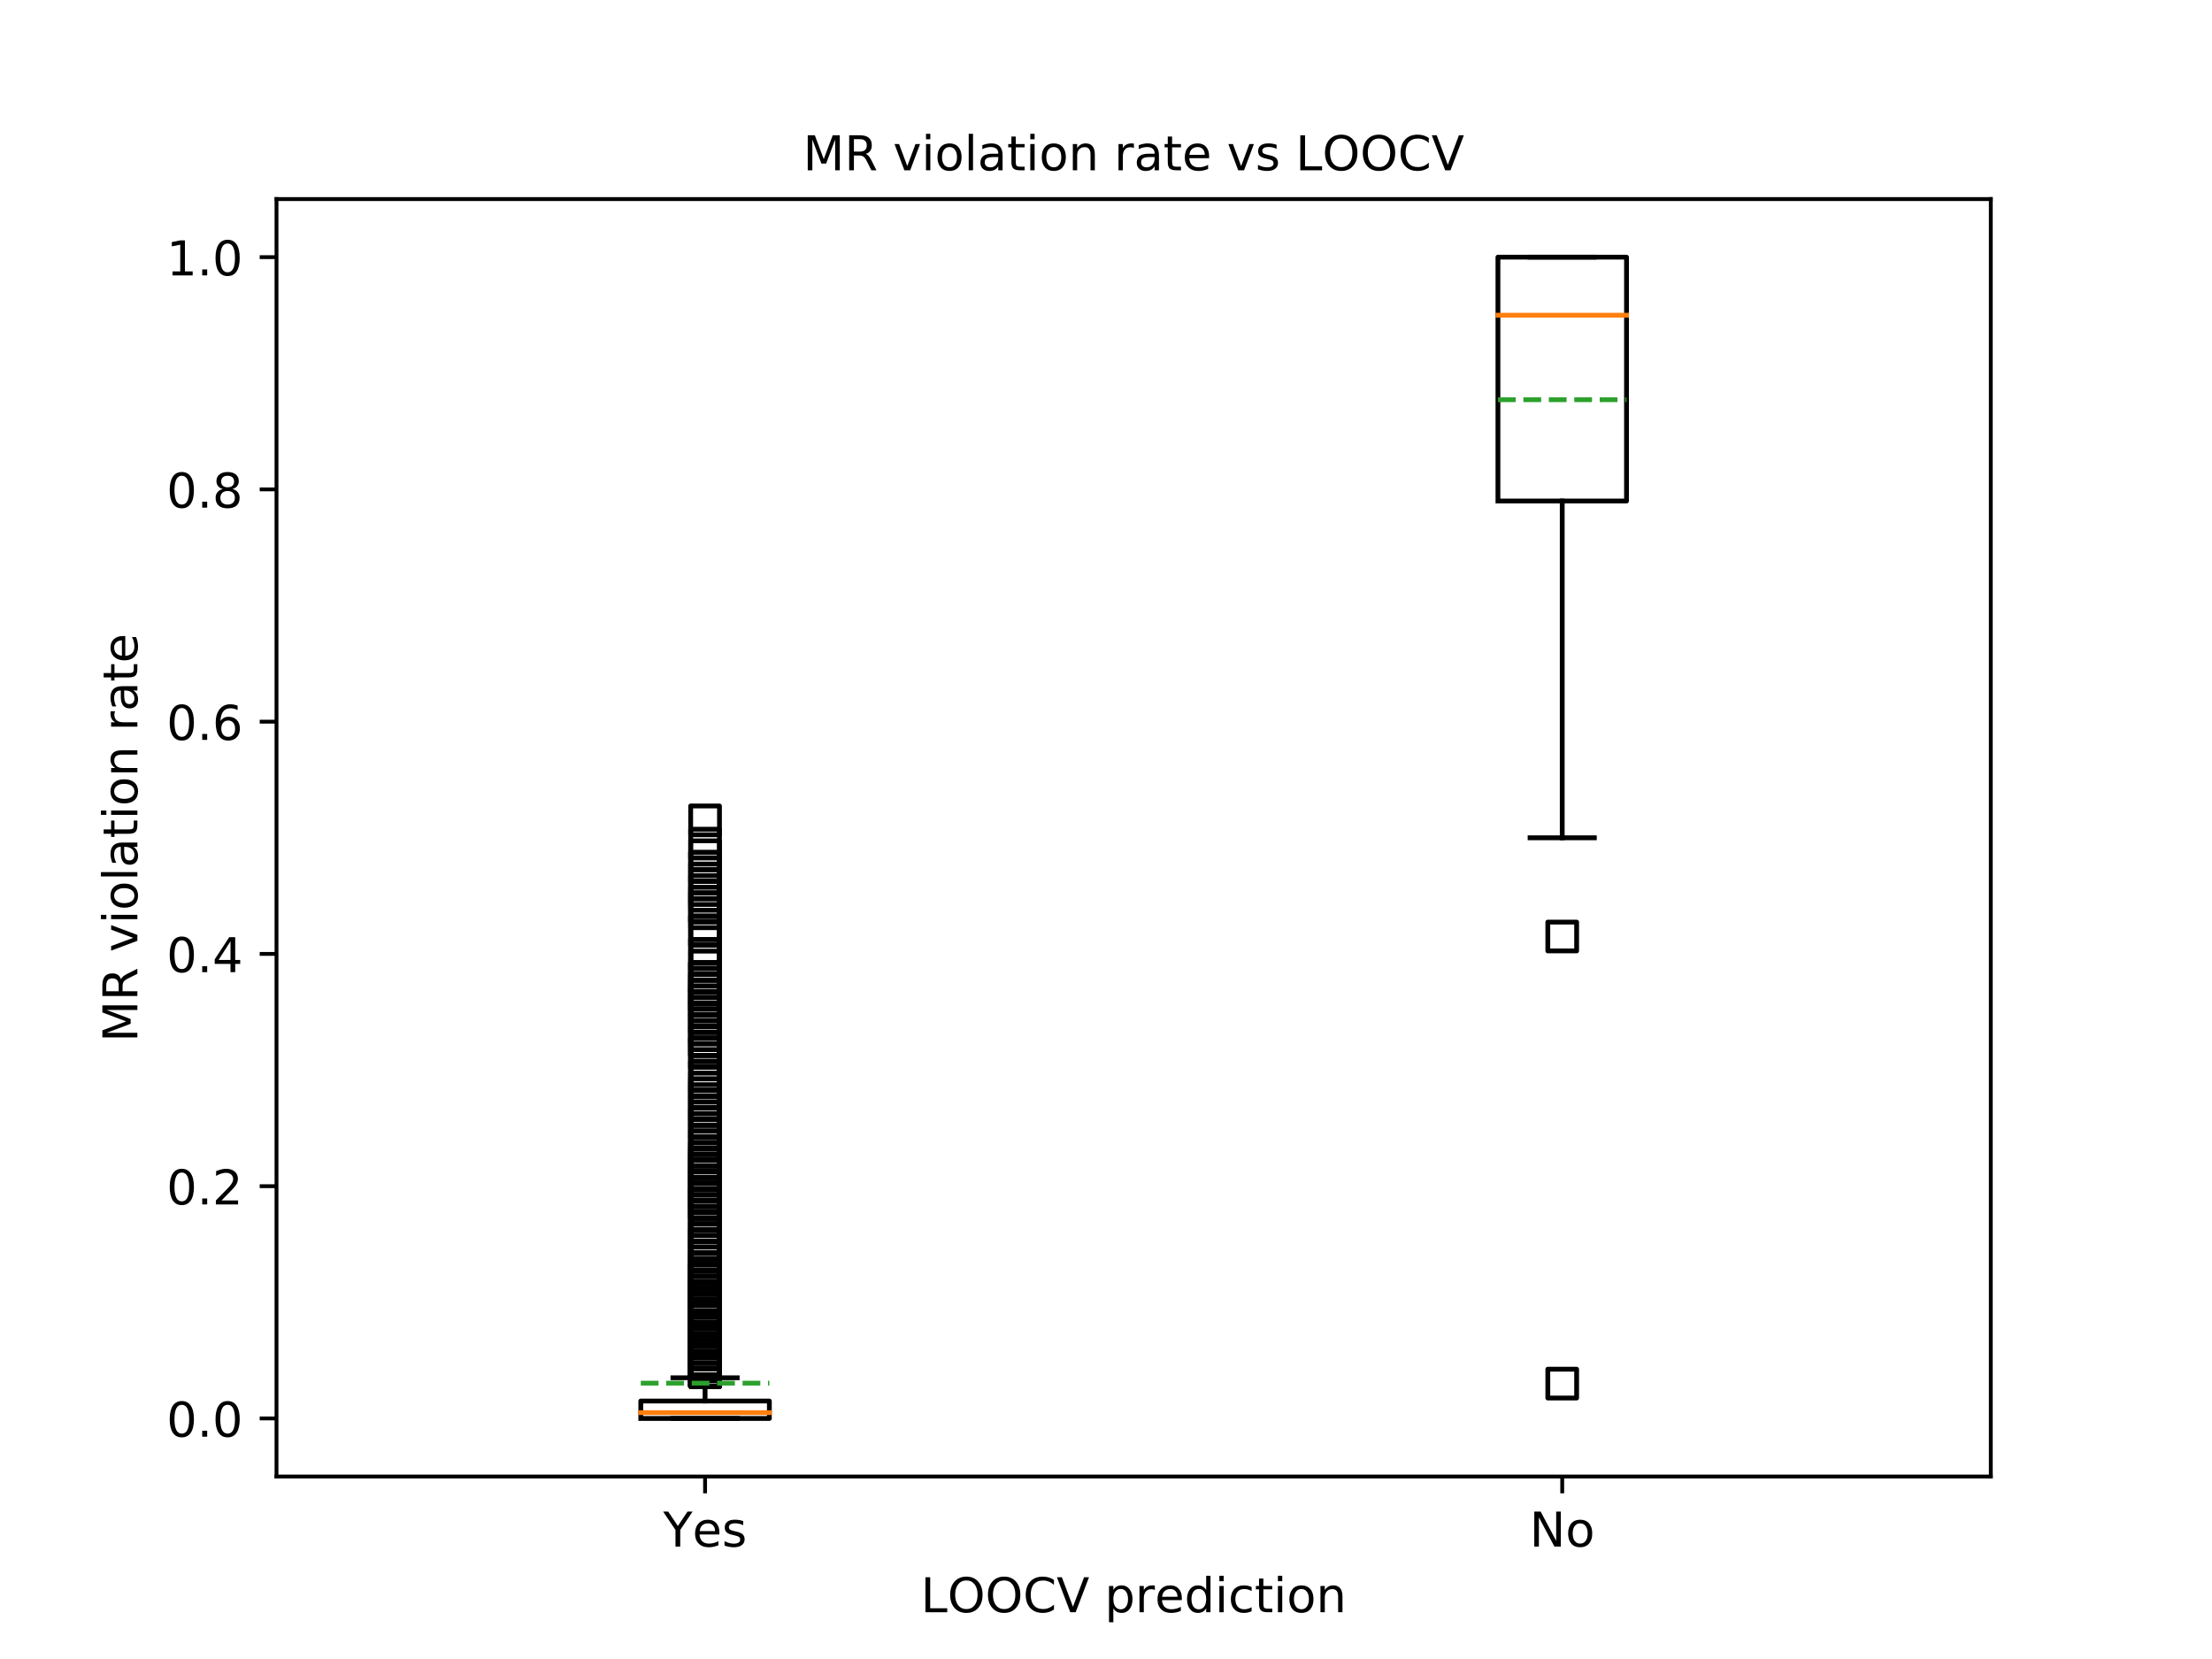 <?xml version="1.0" encoding="utf-8" standalone="no"?>
<!DOCTYPE svg PUBLIC "-//W3C//DTD SVG 1.1//EN"
  "http://www.w3.org/Graphics/SVG/1.1/DTD/svg11.dtd">
<!-- Created with matplotlib (https://matplotlib.org/) -->
<svg height="345.6pt" version="1.1" viewBox="0 0 460.8 345.6" width="460.8pt" xmlns="http://www.w3.org/2000/svg" xmlns:xlink="http://www.w3.org/1999/xlink">
 <defs>
  <style type="text/css">
*{stroke-linecap:butt;stroke-linejoin:round;}
  </style>
 </defs>
 <g id="figure_1">
  <g id="patch_1">
   <path d="M 0 345.6 
L 460.8 345.6 
L 460.8 0 
L 0 0 
z
" style="fill:#ffffff;"/>
  </g>
  <g id="axes_1">
   <g id="patch_2">
    <path d="M 57.6 307.584 
L 414.72 307.584 
L 414.72 41.472 
L 57.6 41.472 
z
" style="fill:#ffffff;"/>
   </g>
   <g id="matplotlib.axis_1">
    <g id="xtick_1">
     <g id="line2d_1">
      <defs>
       <path d="M 0 0 
L 0 3.5 
" id="mc30aa0a4d9" style="stroke:#000000;stroke-width:0.8;"/>
      </defs>
      <g>
       <use style="stroke:#000000;stroke-width:0.8;" x="146.88" xlink:href="#mc30aa0a4d9" y="307.584"/>
      </g>
     </g>
     <g id="text_1">
      <!-- Yes -->
      <defs>
       <path d="M -0.203 72.906 
L 10.406 72.906 
L 30.609 42.922 
L 50.688 72.906 
L 61.281 72.906 
L 35.5 34.719 
L 35.5 0 
L 25.594 0 
L 25.594 34.719 
z
" id="DejaVuSans-89"/>
       <path d="M 56.203 29.594 
L 56.203 25.203 
L 14.891 25.203 
Q 15.484 15.922 20.484 11.062 
Q 25.484 6.203 34.422 6.203 
Q 39.594 6.203 44.453 7.469 
Q 49.312 8.734 54.109 11.281 
L 54.109 2.781 
Q 49.266 0.734 44.188 -0.344 
Q 39.109 -1.422 33.891 -1.422 
Q 20.797 -1.422 13.156 6.188 
Q 5.516 13.812 5.516 26.812 
Q 5.516 40.234 12.766 48.109 
Q 20.016 56 32.328 56 
Q 43.359 56 49.781 48.891 
Q 56.203 41.797 56.203 29.594 
z
M 47.219 32.234 
Q 47.125 39.594 43.094 43.984 
Q 39.062 48.391 32.422 48.391 
Q 24.906 48.391 20.391 44.141 
Q 15.875 39.891 15.188 32.172 
z
" id="DejaVuSans-101"/>
       <path d="M 44.281 53.078 
L 44.281 44.578 
Q 40.484 46.531 36.375 47.5 
Q 32.281 48.484 27.875 48.484 
Q 21.188 48.484 17.844 46.438 
Q 14.5 44.391 14.5 40.281 
Q 14.5 37.156 16.891 35.375 
Q 19.281 33.594 26.516 31.984 
L 29.594 31.297 
Q 39.156 29.25 43.188 25.516 
Q 47.219 21.781 47.219 15.094 
Q 47.219 7.469 41.188 3.016 
Q 35.156 -1.422 24.609 -1.422 
Q 20.219 -1.422 15.453 -0.562 
Q 10.688 0.297 5.422 2 
L 5.422 11.281 
Q 10.406 8.688 15.234 7.391 
Q 20.062 6.109 24.812 6.109 
Q 31.156 6.109 34.562 8.281 
Q 37.984 10.453 37.984 14.406 
Q 37.984 18.062 35.516 20.016 
Q 33.062 21.969 24.703 23.781 
L 21.578 24.516 
Q 13.234 26.266 9.516 29.906 
Q 5.812 33.547 5.812 39.891 
Q 5.812 47.609 11.281 51.797 
Q 16.75 56 26.812 56 
Q 31.781 56 36.172 55.266 
Q 40.578 54.547 44.281 53.078 
z
" id="DejaVuSans-115"/>
      </defs>
      <g transform="translate(138.155 322.182)scale(0.1 -0.1)">
       <use xlink:href="#DejaVuSans-89"/>
       <use x="60.881" xlink:href="#DejaVuSans-101"/>
       <use x="122.404" xlink:href="#DejaVuSans-115"/>
      </g>
     </g>
    </g>
    <g id="xtick_2">
     <g id="line2d_2">
      <g>
       <use style="stroke:#000000;stroke-width:0.8;" x="325.44" xlink:href="#mc30aa0a4d9" y="307.584"/>
      </g>
     </g>
     <g id="text_2">
      <!-- No -->
      <defs>
       <path d="M 9.812 72.906 
L 23.094 72.906 
L 55.422 11.922 
L 55.422 72.906 
L 64.984 72.906 
L 64.984 0 
L 51.703 0 
L 19.391 60.984 
L 19.391 0 
L 9.812 0 
z
" id="DejaVuSans-78"/>
       <path d="M 30.609 48.391 
Q 23.391 48.391 19.188 42.75 
Q 14.984 37.109 14.984 27.297 
Q 14.984 17.484 19.156 11.844 
Q 23.344 6.203 30.609 6.203 
Q 37.797 6.203 41.984 11.859 
Q 46.188 17.531 46.188 27.297 
Q 46.188 37.016 41.984 42.703 
Q 37.797 48.391 30.609 48.391 
z
M 30.609 56 
Q 42.328 56 49.016 48.375 
Q 55.719 40.766 55.719 27.297 
Q 55.719 13.875 49.016 6.219 
Q 42.328 -1.422 30.609 -1.422 
Q 18.844 -1.422 12.172 6.219 
Q 5.516 13.875 5.516 27.297 
Q 5.516 40.766 12.172 48.375 
Q 18.844 56 30.609 56 
z
" id="DejaVuSans-111"/>
      </defs>
      <g transform="translate(318.64 322.182)scale(0.1 -0.1)">
       <use xlink:href="#DejaVuSans-78"/>
       <use x="74.805" xlink:href="#DejaVuSans-111"/>
      </g>
     </g>
    </g>
    <g id="text_3">
     <!-- LOOCV prediction -->
     <defs>
      <path d="M 9.812 72.906 
L 19.672 72.906 
L 19.672 8.297 
L 55.172 8.297 
L 55.172 0 
L 9.812 0 
z
" id="DejaVuSans-76"/>
      <path d="M 39.406 66.219 
Q 28.656 66.219 22.328 58.203 
Q 16.016 50.203 16.016 36.375 
Q 16.016 22.609 22.328 14.594 
Q 28.656 6.594 39.406 6.594 
Q 50.141 6.594 56.422 14.594 
Q 62.703 22.609 62.703 36.375 
Q 62.703 50.203 56.422 58.203 
Q 50.141 66.219 39.406 66.219 
z
M 39.406 74.219 
Q 54.734 74.219 63.906 63.938 
Q 73.094 53.656 73.094 36.375 
Q 73.094 19.141 63.906 8.859 
Q 54.734 -1.422 39.406 -1.422 
Q 24.031 -1.422 14.812 8.828 
Q 5.609 19.094 5.609 36.375 
Q 5.609 53.656 14.812 63.938 
Q 24.031 74.219 39.406 74.219 
z
" id="DejaVuSans-79"/>
      <path d="M 64.406 67.281 
L 64.406 56.891 
Q 59.422 61.531 53.781 63.812 
Q 48.141 66.109 41.797 66.109 
Q 29.297 66.109 22.656 58.469 
Q 16.016 50.828 16.016 36.375 
Q 16.016 21.969 22.656 14.328 
Q 29.297 6.688 41.797 6.688 
Q 48.141 6.688 53.781 8.984 
Q 59.422 11.281 64.406 15.922 
L 64.406 5.609 
Q 59.234 2.094 53.438 0.328 
Q 47.656 -1.422 41.219 -1.422 
Q 24.656 -1.422 15.125 8.703 
Q 5.609 18.844 5.609 36.375 
Q 5.609 53.953 15.125 64.078 
Q 24.656 74.219 41.219 74.219 
Q 47.75 74.219 53.531 72.484 
Q 59.328 70.75 64.406 67.281 
z
" id="DejaVuSans-67"/>
      <path d="M 28.609 0 
L 0.781 72.906 
L 11.078 72.906 
L 34.188 11.531 
L 57.328 72.906 
L 67.578 72.906 
L 39.797 0 
z
" id="DejaVuSans-86"/>
      <path id="DejaVuSans-32"/>
      <path d="M 18.109 8.203 
L 18.109 -20.797 
L 9.078 -20.797 
L 9.078 54.688 
L 18.109 54.688 
L 18.109 46.391 
Q 20.953 51.266 25.266 53.625 
Q 29.594 56 35.594 56 
Q 45.562 56 51.781 48.094 
Q 58.016 40.188 58.016 27.297 
Q 58.016 14.406 51.781 6.484 
Q 45.562 -1.422 35.594 -1.422 
Q 29.594 -1.422 25.266 0.953 
Q 20.953 3.328 18.109 8.203 
z
M 48.688 27.297 
Q 48.688 37.203 44.609 42.844 
Q 40.531 48.484 33.406 48.484 
Q 26.266 48.484 22.188 42.844 
Q 18.109 37.203 18.109 27.297 
Q 18.109 17.391 22.188 11.75 
Q 26.266 6.109 33.406 6.109 
Q 40.531 6.109 44.609 11.75 
Q 48.688 17.391 48.688 27.297 
z
" id="DejaVuSans-112"/>
      <path d="M 41.109 46.297 
Q 39.594 47.172 37.812 47.578 
Q 36.031 48 33.891 48 
Q 26.266 48 22.188 43.047 
Q 18.109 38.094 18.109 28.812 
L 18.109 0 
L 9.078 0 
L 9.078 54.688 
L 18.109 54.688 
L 18.109 46.188 
Q 20.953 51.172 25.484 53.578 
Q 30.031 56 36.531 56 
Q 37.453 56 38.578 55.875 
Q 39.703 55.766 41.062 55.516 
z
" id="DejaVuSans-114"/>
      <path d="M 45.406 46.391 
L 45.406 75.984 
L 54.391 75.984 
L 54.391 0 
L 45.406 0 
L 45.406 8.203 
Q 42.578 3.328 38.25 0.953 
Q 33.938 -1.422 27.875 -1.422 
Q 17.969 -1.422 11.734 6.484 
Q 5.516 14.406 5.516 27.297 
Q 5.516 40.188 11.734 48.094 
Q 17.969 56 27.875 56 
Q 33.938 56 38.25 53.625 
Q 42.578 51.266 45.406 46.391 
z
M 14.797 27.297 
Q 14.797 17.391 18.875 11.75 
Q 22.953 6.109 30.078 6.109 
Q 37.203 6.109 41.297 11.75 
Q 45.406 17.391 45.406 27.297 
Q 45.406 37.203 41.297 42.844 
Q 37.203 48.484 30.078 48.484 
Q 22.953 48.484 18.875 42.844 
Q 14.797 37.203 14.797 27.297 
z
" id="DejaVuSans-100"/>
      <path d="M 9.422 54.688 
L 18.406 54.688 
L 18.406 0 
L 9.422 0 
z
M 9.422 75.984 
L 18.406 75.984 
L 18.406 64.594 
L 9.422 64.594 
z
" id="DejaVuSans-105"/>
      <path d="M 48.781 52.594 
L 48.781 44.188 
Q 44.969 46.297 41.141 47.344 
Q 37.312 48.391 33.406 48.391 
Q 24.656 48.391 19.812 42.844 
Q 14.984 37.312 14.984 27.297 
Q 14.984 17.281 19.812 11.734 
Q 24.656 6.203 33.406 6.203 
Q 37.312 6.203 41.141 7.25 
Q 44.969 8.297 48.781 10.406 
L 48.781 2.094 
Q 45.016 0.344 40.984 -0.531 
Q 36.969 -1.422 32.422 -1.422 
Q 20.062 -1.422 12.781 6.344 
Q 5.516 14.109 5.516 27.297 
Q 5.516 40.672 12.859 48.328 
Q 20.219 56 33.016 56 
Q 37.156 56 41.109 55.141 
Q 45.062 54.297 48.781 52.594 
z
" id="DejaVuSans-99"/>
      <path d="M 18.312 70.219 
L 18.312 54.688 
L 36.812 54.688 
L 36.812 47.703 
L 18.312 47.703 
L 18.312 18.016 
Q 18.312 11.328 20.141 9.422 
Q 21.969 7.516 27.594 7.516 
L 36.812 7.516 
L 36.812 0 
L 27.594 0 
Q 17.188 0 13.234 3.875 
Q 9.281 7.766 9.281 18.016 
L 9.281 47.703 
L 2.688 47.703 
L 2.688 54.688 
L 9.281 54.688 
L 9.281 70.219 
z
" id="DejaVuSans-116"/>
      <path d="M 54.891 33.016 
L 54.891 0 
L 45.906 0 
L 45.906 32.719 
Q 45.906 40.484 42.875 44.328 
Q 39.844 48.188 33.797 48.188 
Q 26.516 48.188 22.312 43.547 
Q 18.109 38.922 18.109 30.906 
L 18.109 0 
L 9.078 0 
L 9.078 54.688 
L 18.109 54.688 
L 18.109 46.188 
Q 21.344 51.125 25.703 53.562 
Q 30.078 56 35.797 56 
Q 45.219 56 50.047 50.172 
Q 54.891 44.344 54.891 33.016 
z
" id="DejaVuSans-110"/>
     </defs>
     <g transform="translate(191.809 335.861)scale(0.1 -0.1)">
      <use xlink:href="#DejaVuSans-76"/>
      <use x="55.666" xlink:href="#DejaVuSans-79"/>
      <use x="134.377" xlink:href="#DejaVuSans-79"/>
      <use x="213.088" xlink:href="#DejaVuSans-67"/>
      <use x="282.912" xlink:href="#DejaVuSans-86"/>
      <use x="351.32" xlink:href="#DejaVuSans-32"/>
      <use x="383.107" xlink:href="#DejaVuSans-112"/>
      <use x="446.584" xlink:href="#DejaVuSans-114"/>
      <use x="487.666" xlink:href="#DejaVuSans-101"/>
      <use x="549.189" xlink:href="#DejaVuSans-100"/>
      <use x="612.666" xlink:href="#DejaVuSans-105"/>
      <use x="640.449" xlink:href="#DejaVuSans-99"/>
      <use x="695.43" xlink:href="#DejaVuSans-116"/>
      <use x="734.639" xlink:href="#DejaVuSans-105"/>
      <use x="762.422" xlink:href="#DejaVuSans-111"/>
      <use x="823.604" xlink:href="#DejaVuSans-110"/>
     </g>
    </g>
   </g>
   <g id="matplotlib.axis_2">
    <g id="ytick_1">
     <g id="line2d_3">
      <defs>
       <path d="M 0 0 
L -3.5 0 
" id="m8699e36eb3" style="stroke:#000000;stroke-width:0.8;"/>
      </defs>
      <g>
       <use style="stroke:#000000;stroke-width:0.8;" x="57.6" xlink:href="#m8699e36eb3" y="295.488"/>
      </g>
     </g>
     <g id="text_4">
      <!-- 0.0 -->
      <defs>
       <path d="M 31.781 66.406 
Q 24.172 66.406 20.328 58.906 
Q 16.5 51.422 16.5 36.375 
Q 16.5 21.391 20.328 13.891 
Q 24.172 6.391 31.781 6.391 
Q 39.453 6.391 43.281 13.891 
Q 47.125 21.391 47.125 36.375 
Q 47.125 51.422 43.281 58.906 
Q 39.453 66.406 31.781 66.406 
z
M 31.781 74.219 
Q 44.047 74.219 50.516 64.516 
Q 56.984 54.828 56.984 36.375 
Q 56.984 17.969 50.516 8.266 
Q 44.047 -1.422 31.781 -1.422 
Q 19.531 -1.422 13.062 8.266 
Q 6.594 17.969 6.594 36.375 
Q 6.594 54.828 13.062 64.516 
Q 19.531 74.219 31.781 74.219 
z
" id="DejaVuSans-48"/>
       <path d="M 10.688 12.406 
L 21 12.406 
L 21 0 
L 10.688 0 
z
" id="DejaVuSans-46"/>
      </defs>
      <g transform="translate(34.697 299.287)scale(0.1 -0.1)">
       <use xlink:href="#DejaVuSans-48"/>
       <use x="63.623" xlink:href="#DejaVuSans-46"/>
       <use x="95.41" xlink:href="#DejaVuSans-48"/>
      </g>
     </g>
    </g>
    <g id="ytick_2">
     <g id="line2d_4">
      <g>
       <use style="stroke:#000000;stroke-width:0.8;" x="57.6" xlink:href="#m8699e36eb3" y="247.104"/>
      </g>
     </g>
     <g id="text_5">
      <!-- 0.2 -->
      <defs>
       <path d="M 19.188 8.297 
L 53.609 8.297 
L 53.609 0 
L 7.328 0 
L 7.328 8.297 
Q 12.938 14.109 22.625 23.891 
Q 32.328 33.688 34.812 36.531 
Q 39.547 41.844 41.422 45.531 
Q 43.312 49.219 43.312 52.781 
Q 43.312 58.594 39.234 62.25 
Q 35.156 65.922 28.609 65.922 
Q 23.969 65.922 18.812 64.312 
Q 13.672 62.703 7.812 59.422 
L 7.812 69.391 
Q 13.766 71.781 18.938 73 
Q 24.125 74.219 28.422 74.219 
Q 39.75 74.219 46.484 68.547 
Q 53.219 62.891 53.219 53.422 
Q 53.219 48.922 51.531 44.891 
Q 49.859 40.875 45.406 35.406 
Q 44.188 33.984 37.641 27.219 
Q 31.109 20.453 19.188 8.297 
z
" id="DejaVuSans-50"/>
      </defs>
      <g transform="translate(34.697 250.903)scale(0.1 -0.1)">
       <use xlink:href="#DejaVuSans-48"/>
       <use x="63.623" xlink:href="#DejaVuSans-46"/>
       <use x="95.41" xlink:href="#DejaVuSans-50"/>
      </g>
     </g>
    </g>
    <g id="ytick_3">
     <g id="line2d_5">
      <g>
       <use style="stroke:#000000;stroke-width:0.8;" x="57.6" xlink:href="#m8699e36eb3" y="198.72"/>
      </g>
     </g>
     <g id="text_6">
      <!-- 0.4 -->
      <defs>
       <path d="M 37.797 64.312 
L 12.891 25.391 
L 37.797 25.391 
z
M 35.203 72.906 
L 47.609 72.906 
L 47.609 25.391 
L 58.016 25.391 
L 58.016 17.188 
L 47.609 17.188 
L 47.609 0 
L 37.797 0 
L 37.797 17.188 
L 4.891 17.188 
L 4.891 26.703 
z
" id="DejaVuSans-52"/>
      </defs>
      <g transform="translate(34.697 202.519)scale(0.1 -0.1)">
       <use xlink:href="#DejaVuSans-48"/>
       <use x="63.623" xlink:href="#DejaVuSans-46"/>
       <use x="95.41" xlink:href="#DejaVuSans-52"/>
      </g>
     </g>
    </g>
    <g id="ytick_4">
     <g id="line2d_6">
      <g>
       <use style="stroke:#000000;stroke-width:0.8;" x="57.6" xlink:href="#m8699e36eb3" y="150.336"/>
      </g>
     </g>
     <g id="text_7">
      <!-- 0.6 -->
      <defs>
       <path d="M 33.016 40.375 
Q 26.375 40.375 22.484 35.828 
Q 18.609 31.297 18.609 23.391 
Q 18.609 15.531 22.484 10.953 
Q 26.375 6.391 33.016 6.391 
Q 39.656 6.391 43.531 10.953 
Q 47.406 15.531 47.406 23.391 
Q 47.406 31.297 43.531 35.828 
Q 39.656 40.375 33.016 40.375 
z
M 52.594 71.297 
L 52.594 62.312 
Q 48.875 64.062 45.094 64.984 
Q 41.312 65.922 37.594 65.922 
Q 27.828 65.922 22.672 59.328 
Q 17.531 52.734 16.797 39.406 
Q 19.672 43.656 24.016 45.922 
Q 28.375 48.188 33.594 48.188 
Q 44.578 48.188 50.953 41.516 
Q 57.328 34.859 57.328 23.391 
Q 57.328 12.156 50.688 5.359 
Q 44.047 -1.422 33.016 -1.422 
Q 20.359 -1.422 13.672 8.266 
Q 6.984 17.969 6.984 36.375 
Q 6.984 53.656 15.188 63.938 
Q 23.391 74.219 37.203 74.219 
Q 40.922 74.219 44.703 73.484 
Q 48.484 72.75 52.594 71.297 
z
" id="DejaVuSans-54"/>
      </defs>
      <g transform="translate(34.697 154.135)scale(0.1 -0.1)">
       <use xlink:href="#DejaVuSans-48"/>
       <use x="63.623" xlink:href="#DejaVuSans-46"/>
       <use x="95.41" xlink:href="#DejaVuSans-54"/>
      </g>
     </g>
    </g>
    <g id="ytick_5">
     <g id="line2d_7">
      <g>
       <use style="stroke:#000000;stroke-width:0.8;" x="57.6" xlink:href="#m8699e36eb3" y="101.952"/>
      </g>
     </g>
     <g id="text_8">
      <!-- 0.8 -->
      <defs>
       <path d="M 31.781 34.625 
Q 24.75 34.625 20.719 30.859 
Q 16.703 27.094 16.703 20.516 
Q 16.703 13.922 20.719 10.156 
Q 24.75 6.391 31.781 6.391 
Q 38.812 6.391 42.859 10.172 
Q 46.922 13.969 46.922 20.516 
Q 46.922 27.094 42.891 30.859 
Q 38.875 34.625 31.781 34.625 
z
M 21.922 38.812 
Q 15.578 40.375 12.031 44.719 
Q 8.5 49.078 8.5 55.328 
Q 8.5 64.062 14.719 69.141 
Q 20.953 74.219 31.781 74.219 
Q 42.672 74.219 48.875 69.141 
Q 55.078 64.062 55.078 55.328 
Q 55.078 49.078 51.531 44.719 
Q 48 40.375 41.703 38.812 
Q 48.828 37.156 52.797 32.312 
Q 56.781 27.484 56.781 20.516 
Q 56.781 9.906 50.312 4.234 
Q 43.844 -1.422 31.781 -1.422 
Q 19.734 -1.422 13.25 4.234 
Q 6.781 9.906 6.781 20.516 
Q 6.781 27.484 10.781 32.312 
Q 14.797 37.156 21.922 38.812 
z
M 18.312 54.391 
Q 18.312 48.734 21.844 45.562 
Q 25.391 42.391 31.781 42.391 
Q 38.141 42.391 41.719 45.562 
Q 45.312 48.734 45.312 54.391 
Q 45.312 60.062 41.719 63.234 
Q 38.141 66.406 31.781 66.406 
Q 25.391 66.406 21.844 63.234 
Q 18.312 60.062 18.312 54.391 
z
" id="DejaVuSans-56"/>
      </defs>
      <g transform="translate(34.697 105.751)scale(0.1 -0.1)">
       <use xlink:href="#DejaVuSans-48"/>
       <use x="63.623" xlink:href="#DejaVuSans-46"/>
       <use x="95.41" xlink:href="#DejaVuSans-56"/>
      </g>
     </g>
    </g>
    <g id="ytick_6">
     <g id="line2d_8">
      <g>
       <use style="stroke:#000000;stroke-width:0.8;" x="57.6" xlink:href="#m8699e36eb3" y="53.568"/>
      </g>
     </g>
     <g id="text_9">
      <!-- 1.0 -->
      <defs>
       <path d="M 12.406 8.297 
L 28.516 8.297 
L 28.516 63.922 
L 10.984 60.406 
L 10.984 69.391 
L 28.422 72.906 
L 38.281 72.906 
L 38.281 8.297 
L 54.391 8.297 
L 54.391 0 
L 12.406 0 
z
" id="DejaVuSans-49"/>
      </defs>
      <g transform="translate(34.697 57.367)scale(0.1 -0.1)">
       <use xlink:href="#DejaVuSans-49"/>
       <use x="63.623" xlink:href="#DejaVuSans-46"/>
       <use x="95.41" xlink:href="#DejaVuSans-48"/>
      </g>
     </g>
    </g>
    <g id="text_10">
     <!-- MR violation rate -->
     <defs>
      <path d="M 9.812 72.906 
L 24.516 72.906 
L 43.109 23.297 
L 61.812 72.906 
L 76.516 72.906 
L 76.516 0 
L 66.891 0 
L 66.891 64.016 
L 48.094 14.016 
L 38.188 14.016 
L 19.391 64.016 
L 19.391 0 
L 9.812 0 
z
" id="DejaVuSans-77"/>
      <path d="M 44.391 34.188 
Q 47.562 33.109 50.562 29.594 
Q 53.562 26.078 56.594 19.922 
L 66.609 0 
L 56 0 
L 46.688 18.703 
Q 43.062 26.031 39.672 28.422 
Q 36.281 30.812 30.422 30.812 
L 19.672 30.812 
L 19.672 0 
L 9.812 0 
L 9.812 72.906 
L 32.078 72.906 
Q 44.578 72.906 50.734 67.672 
Q 56.891 62.453 56.891 51.906 
Q 56.891 45.016 53.688 40.469 
Q 50.484 35.938 44.391 34.188 
z
M 19.672 64.797 
L 19.672 38.922 
L 32.078 38.922 
Q 39.203 38.922 42.844 42.219 
Q 46.484 45.516 46.484 51.906 
Q 46.484 58.297 42.844 61.547 
Q 39.203 64.797 32.078 64.797 
z
" id="DejaVuSans-82"/>
      <path d="M 2.984 54.688 
L 12.5 54.688 
L 29.594 8.797 
L 46.688 54.688 
L 56.203 54.688 
L 35.688 0 
L 23.484 0 
z
" id="DejaVuSans-118"/>
      <path d="M 9.422 75.984 
L 18.406 75.984 
L 18.406 0 
L 9.422 0 
z
" id="DejaVuSans-108"/>
      <path d="M 34.281 27.484 
Q 23.391 27.484 19.188 25 
Q 14.984 22.516 14.984 16.5 
Q 14.984 11.719 18.141 8.906 
Q 21.297 6.109 26.703 6.109 
Q 34.188 6.109 38.703 11.406 
Q 43.219 16.703 43.219 25.484 
L 43.219 27.484 
z
M 52.203 31.203 
L 52.203 0 
L 43.219 0 
L 43.219 8.297 
Q 40.141 3.328 35.547 0.953 
Q 30.953 -1.422 24.312 -1.422 
Q 15.922 -1.422 10.953 3.297 
Q 6 8.016 6 15.922 
Q 6 25.141 12.172 29.828 
Q 18.359 34.516 30.609 34.516 
L 43.219 34.516 
L 43.219 35.406 
Q 43.219 41.609 39.141 45 
Q 35.062 48.391 27.688 48.391 
Q 23 48.391 18.547 47.266 
Q 14.109 46.141 10.016 43.891 
L 10.016 52.203 
Q 14.938 54.109 19.578 55.047 
Q 24.219 56 28.609 56 
Q 40.484 56 46.344 49.844 
Q 52.203 43.703 52.203 31.203 
z
" id="DejaVuSans-97"/>
     </defs>
     <g transform="translate(28.617 217.089)rotate(-90)scale(0.1 -0.1)">
      <use xlink:href="#DejaVuSans-77"/>
      <use x="86.279" xlink:href="#DejaVuSans-82"/>
      <use x="155.762" xlink:href="#DejaVuSans-32"/>
      <use x="187.549" xlink:href="#DejaVuSans-118"/>
      <use x="246.729" xlink:href="#DejaVuSans-105"/>
      <use x="274.512" xlink:href="#DejaVuSans-111"/>
      <use x="335.693" xlink:href="#DejaVuSans-108"/>
      <use x="363.477" xlink:href="#DejaVuSans-97"/>
      <use x="424.756" xlink:href="#DejaVuSans-116"/>
      <use x="463.965" xlink:href="#DejaVuSans-105"/>
      <use x="491.748" xlink:href="#DejaVuSans-111"/>
      <use x="552.93" xlink:href="#DejaVuSans-110"/>
      <use x="616.309" xlink:href="#DejaVuSans-32"/>
      <use x="648.096" xlink:href="#DejaVuSans-114"/>
      <use x="689.209" xlink:href="#DejaVuSans-97"/>
      <use x="750.488" xlink:href="#DejaVuSans-116"/>
      <use x="789.697" xlink:href="#DejaVuSans-101"/>
     </g>
    </g>
   </g>
   <g id="line2d_9">
    <path clip-path="url(#p987050e2a6)" d="M 133.488 295.488 
L 160.272 295.488 
L 160.272 291.859 
L 133.488 291.859 
L 133.488 295.488 
" style="fill:none;stroke:#000000;stroke-linecap:square;"/>
   </g>
   <g id="line2d_10">
    <path clip-path="url(#p987050e2a6)" d="M 146.88 295.488 
L 146.88 295.488 
" style="fill:none;stroke:#000000;stroke-linecap:square;"/>
   </g>
   <g id="line2d_11">
    <path clip-path="url(#p987050e2a6)" d="M 146.88 291.859 
L 146.88 287.021 
" style="fill:none;stroke:#000000;stroke-linecap:square;"/>
   </g>
   <g id="line2d_12">
    <path clip-path="url(#p987050e2a6)" d="M 140.184 295.488 
L 153.576 295.488 
" style="fill:none;stroke:#000000;stroke-linecap:square;"/>
   </g>
   <g id="line2d_13">
    <path clip-path="url(#p987050e2a6)" d="M 140.184 287.021 
L 153.576 287.021 
" style="fill:none;stroke:#000000;stroke-linecap:square;"/>
   </g>
   <g id="line2d_14">
    <defs>
     <path d="M -3 3 
L 3 3 
L 3 -3 
L -3 -3 
z
" id="m36efb62575" style="stroke:#000000;stroke-linejoin:miter;"/>
    </defs>
    <g clip-path="url(#p987050e2a6)">
     <use style="fill-opacity:0;stroke:#000000;stroke-linejoin:miter;" x="146.88" xlink:href="#m36efb62575" y="283.392"/>
     <use style="fill-opacity:0;stroke:#000000;stroke-linejoin:miter;" x="146.88" xlink:href="#m36efb62575" y="278.554"/>
     <use style="fill-opacity:0;stroke:#000000;stroke-linejoin:miter;" x="146.88" xlink:href="#m36efb62575" y="280.973"/>
     <use style="fill-opacity:0;stroke:#000000;stroke-linejoin:miter;" x="146.88" xlink:href="#m36efb62575" y="284.602"/>
     <use style="fill-opacity:0;stroke:#000000;stroke-linejoin:miter;" x="146.88" xlink:href="#m36efb62575" y="271.296"/>
     <use style="fill-opacity:0;stroke:#000000;stroke-linejoin:miter;" x="146.88" xlink:href="#m36efb62575" y="283.392"/>
     <use style="fill-opacity:0;stroke:#000000;stroke-linejoin:miter;" x="146.88" xlink:href="#m36efb62575" y="278.554"/>
     <use style="fill-opacity:0;stroke:#000000;stroke-linejoin:miter;" x="146.88" xlink:href="#m36efb62575" y="284.602"/>
     <use style="fill-opacity:0;stroke:#000000;stroke-linejoin:miter;" x="146.88" xlink:href="#m36efb62575" y="279.763"/>
     <use style="fill-opacity:0;stroke:#000000;stroke-linejoin:miter;" x="146.88" xlink:href="#m36efb62575" y="268.877"/>
     <use style="fill-opacity:0;stroke:#000000;stroke-linejoin:miter;" x="146.88" xlink:href="#m36efb62575" y="228.96"/>
     <use style="fill-opacity:0;stroke:#000000;stroke-linejoin:miter;" x="146.88" xlink:href="#m36efb62575" y="266.458"/>
     <use style="fill-opacity:0;stroke:#000000;stroke-linejoin:miter;" x="146.88" xlink:href="#m36efb62575" y="207.187"/>
     <use style="fill-opacity:0;stroke:#000000;stroke-linejoin:miter;" x="146.88" xlink:href="#m36efb62575" y="251.942"/>
     <use style="fill-opacity:0;stroke:#000000;stroke-linejoin:miter;" x="146.88" xlink:href="#m36efb62575" y="189.043"/>
     <use style="fill-opacity:0;stroke:#000000;stroke-linejoin:miter;" x="146.88" xlink:href="#m36efb62575" y="260.41"/>
     <use style="fill-opacity:0;stroke:#000000;stroke-linejoin:miter;" x="146.88" xlink:href="#m36efb62575" y="278.554"/>
     <use style="fill-opacity:0;stroke:#000000;stroke-linejoin:miter;" x="146.88" xlink:href="#m36efb62575" y="271.296"/>
     <use style="fill-opacity:0;stroke:#000000;stroke-linejoin:miter;" x="146.88" xlink:href="#m36efb62575" y="214.445"/>
     <use style="fill-opacity:0;stroke:#000000;stroke-linejoin:miter;" x="146.88" xlink:href="#m36efb62575" y="180.576"/>
     <use style="fill-opacity:0;stroke:#000000;stroke-linejoin:miter;" x="146.88" xlink:href="#m36efb62575" y="268.877"/>
     <use style="fill-opacity:0;stroke:#000000;stroke-linejoin:miter;" x="146.88" xlink:href="#m36efb62575" y="193.882"/>
     <use style="fill-opacity:0;stroke:#000000;stroke-linejoin:miter;" x="146.88" xlink:href="#m36efb62575" y="233.798"/>
     <use style="fill-opacity:0;stroke:#000000;stroke-linejoin:miter;" x="146.88" xlink:href="#m36efb62575" y="224.122"/>
     <use style="fill-opacity:0;stroke:#000000;stroke-linejoin:miter;" x="146.88" xlink:href="#m36efb62575" y="186.624"/>
     <use style="fill-opacity:0;stroke:#000000;stroke-linejoin:miter;" x="146.88" xlink:href="#m36efb62575" y="267.667"/>
     <use style="fill-opacity:0;stroke:#000000;stroke-linejoin:miter;" x="146.88" xlink:href="#m36efb62575" y="282.182"/>
     <use style="fill-opacity:0;stroke:#000000;stroke-linejoin:miter;" x="146.88" xlink:href="#m36efb62575" y="216.864"/>
     <use style="fill-opacity:0;stroke:#000000;stroke-linejoin:miter;" x="146.88" xlink:href="#m36efb62575" y="249.523"/>
     <use style="fill-opacity:0;stroke:#000000;stroke-linejoin:miter;" x="146.88" xlink:href="#m36efb62575" y="250.733"/>
     <use style="fill-opacity:0;stroke:#000000;stroke-linejoin:miter;" x="146.88" xlink:href="#m36efb62575" y="241.056"/>
     <use style="fill-opacity:0;stroke:#000000;stroke-linejoin:miter;" x="146.88" xlink:href="#m36efb62575" y="271.296"/>
     <use style="fill-opacity:0;stroke:#000000;stroke-linejoin:miter;" x="146.88" xlink:href="#m36efb62575" y="278.554"/>
     <use style="fill-opacity:0;stroke:#000000;stroke-linejoin:miter;" x="146.88" xlink:href="#m36efb62575" y="257.99"/>
     <use style="fill-opacity:0;stroke:#000000;stroke-linejoin:miter;" x="146.88" xlink:href="#m36efb62575" y="266.458"/>
     <use style="fill-opacity:0;stroke:#000000;stroke-linejoin:miter;" x="146.88" xlink:href="#m36efb62575" y="277.344"/>
     <use style="fill-opacity:0;stroke:#000000;stroke-linejoin:miter;" x="146.88" xlink:href="#m36efb62575" y="256.781"/>
     <use style="fill-opacity:0;stroke:#000000;stroke-linejoin:miter;" x="146.88" xlink:href="#m36efb62575" y="265.248"/>
     <use style="fill-opacity:0;stroke:#000000;stroke-linejoin:miter;" x="146.88" xlink:href="#m36efb62575" y="170.899"/>
     <use style="fill-opacity:0;stroke:#000000;stroke-linejoin:miter;" x="146.88" xlink:href="#m36efb62575" y="257.99"/>
     <use style="fill-opacity:0;stroke:#000000;stroke-linejoin:miter;" x="146.88" xlink:href="#m36efb62575" y="249.523"/>
     <use style="fill-opacity:0;stroke:#000000;stroke-linejoin:miter;" x="146.88" xlink:href="#m36efb62575" y="268.877"/>
     <use style="fill-opacity:0;stroke:#000000;stroke-linejoin:miter;" x="146.88" xlink:href="#m36efb62575" y="282.182"/>
     <use style="fill-opacity:0;stroke:#000000;stroke-linejoin:miter;" x="146.88" xlink:href="#m36efb62575" y="283.392"/>
     <use style="fill-opacity:0;stroke:#000000;stroke-linejoin:miter;" x="146.88" xlink:href="#m36efb62575" y="198.72"/>
     <use style="fill-opacity:0;stroke:#000000;stroke-linejoin:miter;" x="146.88" xlink:href="#m36efb62575" y="266.458"/>
     <use style="fill-opacity:0;stroke:#000000;stroke-linejoin:miter;" x="146.88" xlink:href="#m36efb62575" y="250.733"/>
     <use style="fill-opacity:0;stroke:#000000;stroke-linejoin:miter;" x="146.88" xlink:href="#m36efb62575" y="277.344"/>
     <use style="fill-opacity:0;stroke:#000000;stroke-linejoin:miter;" x="146.88" xlink:href="#m36efb62575" y="271.296"/>
     <use style="fill-opacity:0;stroke:#000000;stroke-linejoin:miter;" x="146.88" xlink:href="#m36efb62575" y="267.667"/>
     <use style="fill-opacity:0;stroke:#000000;stroke-linejoin:miter;" x="146.88" xlink:href="#m36efb62575" y="285.811"/>
     <use style="fill-opacity:0;stroke:#000000;stroke-linejoin:miter;" x="146.88" xlink:href="#m36efb62575" y="279.763"/>
     <use style="fill-opacity:0;stroke:#000000;stroke-linejoin:miter;" x="146.88" xlink:href="#m36efb62575" y="282.182"/>
     <use style="fill-opacity:0;stroke:#000000;stroke-linejoin:miter;" x="146.88" xlink:href="#m36efb62575" y="178.157"/>
     <use style="fill-opacity:0;stroke:#000000;stroke-linejoin:miter;" x="146.88" xlink:href="#m36efb62575" y="203.558"/>
     <use style="fill-opacity:0;stroke:#000000;stroke-linejoin:miter;" x="146.88" xlink:href="#m36efb62575" y="219.283"/>
     <use style="fill-opacity:0;stroke:#000000;stroke-linejoin:miter;" x="146.88" xlink:href="#m36efb62575" y="185.414"/>
     <use style="fill-opacity:0;stroke:#000000;stroke-linejoin:miter;" x="146.88" xlink:href="#m36efb62575" y="219.283"/>
     <use style="fill-opacity:0;stroke:#000000;stroke-linejoin:miter;" x="146.88" xlink:href="#m36efb62575" y="267.667"/>
     <use style="fill-opacity:0;stroke:#000000;stroke-linejoin:miter;" x="146.88" xlink:href="#m36efb62575" y="265.248"/>
     <use style="fill-opacity:0;stroke:#000000;stroke-linejoin:miter;" x="146.88" xlink:href="#m36efb62575" y="276.134"/>
     <use style="fill-opacity:0;stroke:#000000;stroke-linejoin:miter;" x="146.88" xlink:href="#m36efb62575" y="279.763"/>
     <use style="fill-opacity:0;stroke:#000000;stroke-linejoin:miter;" x="146.88" xlink:href="#m36efb62575" y="264.038"/>
     <use style="fill-opacity:0;stroke:#000000;stroke-linejoin:miter;" x="146.88" xlink:href="#m36efb62575" y="254.362"/>
     <use style="fill-opacity:0;stroke:#000000;stroke-linejoin:miter;" x="146.88" xlink:href="#m36efb62575" y="245.894"/>
     <use style="fill-opacity:0;stroke:#000000;stroke-linejoin:miter;" x="146.88" xlink:href="#m36efb62575" y="277.344"/>
     <use style="fill-opacity:0;stroke:#000000;stroke-linejoin:miter;" x="146.88" xlink:href="#m36efb62575" y="212.026"/>
     <use style="fill-opacity:0;stroke:#000000;stroke-linejoin:miter;" x="146.88" xlink:href="#m36efb62575" y="241.056"/>
     <use style="fill-opacity:0;stroke:#000000;stroke-linejoin:miter;" x="146.88" xlink:href="#m36efb62575" y="210.816"/>
     <use style="fill-opacity:0;stroke:#000000;stroke-linejoin:miter;" x="146.88" xlink:href="#m36efb62575" y="253.152"/>
     <use style="fill-opacity:0;stroke:#000000;stroke-linejoin:miter;" x="146.88" xlink:href="#m36efb62575" y="273.715"/>
     <use style="fill-opacity:0;stroke:#000000;stroke-linejoin:miter;" x="146.88" xlink:href="#m36efb62575" y="248.314"/>
     <use style="fill-opacity:0;stroke:#000000;stroke-linejoin:miter;" x="146.88" xlink:href="#m36efb62575" y="277.344"/>
     <use style="fill-opacity:0;stroke:#000000;stroke-linejoin:miter;" x="146.88" xlink:href="#m36efb62575" y="218.074"/>
     <use style="fill-opacity:0;stroke:#000000;stroke-linejoin:miter;" x="146.88" xlink:href="#m36efb62575" y="215.654"/>
     <use style="fill-opacity:0;stroke:#000000;stroke-linejoin:miter;" x="146.88" xlink:href="#m36efb62575" y="266.458"/>
     <use style="fill-opacity:0;stroke:#000000;stroke-linejoin:miter;" x="146.88" xlink:href="#m36efb62575" y="180.576"/>
     <use style="fill-opacity:0;stroke:#000000;stroke-linejoin:miter;" x="146.88" xlink:href="#m36efb62575" y="267.667"/>
     <use style="fill-opacity:0;stroke:#000000;stroke-linejoin:miter;" x="146.88" xlink:href="#m36efb62575" y="284.602"/>
     <use style="fill-opacity:0;stroke:#000000;stroke-linejoin:miter;" x="146.88" xlink:href="#m36efb62575" y="255.571"/>
     <use style="fill-opacity:0;stroke:#000000;stroke-linejoin:miter;" x="146.88" xlink:href="#m36efb62575" y="243.475"/>
     <use style="fill-opacity:0;stroke:#000000;stroke-linejoin:miter;" x="146.88" xlink:href="#m36efb62575" y="282.182"/>
     <use style="fill-opacity:0;stroke:#000000;stroke-linejoin:miter;" x="146.88" xlink:href="#m36efb62575" y="270.086"/>
     <use style="fill-opacity:0;stroke:#000000;stroke-linejoin:miter;" x="146.88" xlink:href="#m36efb62575" y="270.086"/>
     <use style="fill-opacity:0;stroke:#000000;stroke-linejoin:miter;" x="146.88" xlink:href="#m36efb62575" y="198.72"/>
     <use style="fill-opacity:0;stroke:#000000;stroke-linejoin:miter;" x="146.88" xlink:href="#m36efb62575" y="285.811"/>
     <use style="fill-opacity:0;stroke:#000000;stroke-linejoin:miter;" x="146.88" xlink:href="#m36efb62575" y="261.619"/>
     <use style="fill-opacity:0;stroke:#000000;stroke-linejoin:miter;" x="146.88" xlink:href="#m36efb62575" y="248.314"/>
     <use style="fill-opacity:0;stroke:#000000;stroke-linejoin:miter;" x="146.88" xlink:href="#m36efb62575" y="261.619"/>
     <use style="fill-opacity:0;stroke:#000000;stroke-linejoin:miter;" x="146.88" xlink:href="#m36efb62575" y="203.558"/>
     <use style="fill-opacity:0;stroke:#000000;stroke-linejoin:miter;" x="146.88" xlink:href="#m36efb62575" y="205.978"/>
     <use style="fill-opacity:0;stroke:#000000;stroke-linejoin:miter;" x="146.88" xlink:href="#m36efb62575" y="219.283"/>
     <use style="fill-opacity:0;stroke:#000000;stroke-linejoin:miter;" x="146.88" xlink:href="#m36efb62575" y="235.008"/>
     <use style="fill-opacity:0;stroke:#000000;stroke-linejoin:miter;" x="146.88" xlink:href="#m36efb62575" y="233.798"/>
     <use style="fill-opacity:0;stroke:#000000;stroke-linejoin:miter;" x="146.88" xlink:href="#m36efb62575" y="277.344"/>
     <use style="fill-opacity:0;stroke:#000000;stroke-linejoin:miter;" x="146.88" xlink:href="#m36efb62575" y="261.619"/>
     <use style="fill-opacity:0;stroke:#000000;stroke-linejoin:miter;" x="146.88" xlink:href="#m36efb62575" y="230.17"/>
     <use style="fill-opacity:0;stroke:#000000;stroke-linejoin:miter;" x="146.88" xlink:href="#m36efb62575" y="250.733"/>
     <use style="fill-opacity:0;stroke:#000000;stroke-linejoin:miter;" x="146.88" xlink:href="#m36efb62575" y="231.379"/>
     <use style="fill-opacity:0;stroke:#000000;stroke-linejoin:miter;" x="146.88" xlink:href="#m36efb62575" y="224.122"/>
     <use style="fill-opacity:0;stroke:#000000;stroke-linejoin:miter;" x="146.88" xlink:href="#m36efb62575" y="224.122"/>
     <use style="fill-opacity:0;stroke:#000000;stroke-linejoin:miter;" x="146.88" xlink:href="#m36efb62575" y="216.864"/>
     <use style="fill-opacity:0;stroke:#000000;stroke-linejoin:miter;" x="146.88" xlink:href="#m36efb62575" y="273.715"/>
     <use style="fill-opacity:0;stroke:#000000;stroke-linejoin:miter;" x="146.88" xlink:href="#m36efb62575" y="193.882"/>
     <use style="fill-opacity:0;stroke:#000000;stroke-linejoin:miter;" x="146.88" xlink:href="#m36efb62575" y="254.362"/>
     <use style="fill-opacity:0;stroke:#000000;stroke-linejoin:miter;" x="146.88" xlink:href="#m36efb62575" y="277.344"/>
     <use style="fill-opacity:0;stroke:#000000;stroke-linejoin:miter;" x="146.88" xlink:href="#m36efb62575" y="278.554"/>
     <use style="fill-opacity:0;stroke:#000000;stroke-linejoin:miter;" x="146.88" xlink:href="#m36efb62575" y="203.558"/>
     <use style="fill-opacity:0;stroke:#000000;stroke-linejoin:miter;" x="146.88" xlink:href="#m36efb62575" y="209.606"/>
     <use style="fill-opacity:0;stroke:#000000;stroke-linejoin:miter;" x="146.88" xlink:href="#m36efb62575" y="279.763"/>
     <use style="fill-opacity:0;stroke:#000000;stroke-linejoin:miter;" x="146.88" xlink:href="#m36efb62575" y="213.235"/>
     <use style="fill-opacity:0;stroke:#000000;stroke-linejoin:miter;" x="146.88" xlink:href="#m36efb62575" y="277.344"/>
     <use style="fill-opacity:0;stroke:#000000;stroke-linejoin:miter;" x="146.88" xlink:href="#m36efb62575" y="264.038"/>
     <use style="fill-opacity:0;stroke:#000000;stroke-linejoin:miter;" x="146.88" xlink:href="#m36efb62575" y="237.427"/>
     <use style="fill-opacity:0;stroke:#000000;stroke-linejoin:miter;" x="146.88" xlink:href="#m36efb62575" y="210.816"/>
     <use style="fill-opacity:0;stroke:#000000;stroke-linejoin:miter;" x="146.88" xlink:href="#m36efb62575" y="201.139"/>
     <use style="fill-opacity:0;stroke:#000000;stroke-linejoin:miter;" x="146.88" xlink:href="#m36efb62575" y="271.296"/>
     <use style="fill-opacity:0;stroke:#000000;stroke-linejoin:miter;" x="146.88" xlink:href="#m36efb62575" y="175.738"/>
     <use style="fill-opacity:0;stroke:#000000;stroke-linejoin:miter;" x="146.88" xlink:href="#m36efb62575" y="193.882"/>
     <use style="fill-opacity:0;stroke:#000000;stroke-linejoin:miter;" x="146.88" xlink:href="#m36efb62575" y="208.397"/>
     <use style="fill-opacity:0;stroke:#000000;stroke-linejoin:miter;" x="146.88" xlink:href="#m36efb62575" y="274.925"/>
     <use style="fill-opacity:0;stroke:#000000;stroke-linejoin:miter;" x="146.88" xlink:href="#m36efb62575" y="203.558"/>
     <use style="fill-opacity:0;stroke:#000000;stroke-linejoin:miter;" x="146.88" xlink:href="#m36efb62575" y="266.458"/>
     <use style="fill-opacity:0;stroke:#000000;stroke-linejoin:miter;" x="146.88" xlink:href="#m36efb62575" y="276.134"/>
     <use style="fill-opacity:0;stroke:#000000;stroke-linejoin:miter;" x="146.88" xlink:href="#m36efb62575" y="285.811"/>
     <use style="fill-opacity:0;stroke:#000000;stroke-linejoin:miter;" x="146.88" xlink:href="#m36efb62575" y="274.925"/>
     <use style="fill-opacity:0;stroke:#000000;stroke-linejoin:miter;" x="146.88" xlink:href="#m36efb62575" y="284.602"/>
     <use style="fill-opacity:0;stroke:#000000;stroke-linejoin:miter;" x="146.88" xlink:href="#m36efb62575" y="204.768"/>
     <use style="fill-opacity:0;stroke:#000000;stroke-linejoin:miter;" x="146.88" xlink:href="#m36efb62575" y="285.811"/>
     <use style="fill-opacity:0;stroke:#000000;stroke-linejoin:miter;" x="146.88" xlink:href="#m36efb62575" y="285.811"/>
     <use style="fill-opacity:0;stroke:#000000;stroke-linejoin:miter;" x="146.88" xlink:href="#m36efb62575" y="277.344"/>
     <use style="fill-opacity:0;stroke:#000000;stroke-linejoin:miter;" x="146.88" xlink:href="#m36efb62575" y="270.086"/>
     <use style="fill-opacity:0;stroke:#000000;stroke-linejoin:miter;" x="146.88" xlink:href="#m36efb62575" y="279.763"/>
     <use style="fill-opacity:0;stroke:#000000;stroke-linejoin:miter;" x="146.88" xlink:href="#m36efb62575" y="268.877"/>
     <use style="fill-opacity:0;stroke:#000000;stroke-linejoin:miter;" x="146.88" xlink:href="#m36efb62575" y="255.571"/>
     <use style="fill-opacity:0;stroke:#000000;stroke-linejoin:miter;" x="146.88" xlink:href="#m36efb62575" y="279.763"/>
     <use style="fill-opacity:0;stroke:#000000;stroke-linejoin:miter;" x="146.88" xlink:href="#m36efb62575" y="236.218"/>
     <use style="fill-opacity:0;stroke:#000000;stroke-linejoin:miter;" x="146.88" xlink:href="#m36efb62575" y="267.667"/>
     <use style="fill-opacity:0;stroke:#000000;stroke-linejoin:miter;" x="146.88" xlink:href="#m36efb62575" y="266.458"/>
     <use style="fill-opacity:0;stroke:#000000;stroke-linejoin:miter;" x="146.88" xlink:href="#m36efb62575" y="271.296"/>
     <use style="fill-opacity:0;stroke:#000000;stroke-linejoin:miter;" x="146.88" xlink:href="#m36efb62575" y="266.458"/>
     <use style="fill-opacity:0;stroke:#000000;stroke-linejoin:miter;" x="146.88" xlink:href="#m36efb62575" y="274.925"/>
     <use style="fill-opacity:0;stroke:#000000;stroke-linejoin:miter;" x="146.88" xlink:href="#m36efb62575" y="245.894"/>
     <use style="fill-opacity:0;stroke:#000000;stroke-linejoin:miter;" x="146.88" xlink:href="#m36efb62575" y="257.99"/>
     <use style="fill-opacity:0;stroke:#000000;stroke-linejoin:miter;" x="146.88" xlink:href="#m36efb62575" y="255.571"/>
     <use style="fill-opacity:0;stroke:#000000;stroke-linejoin:miter;" x="146.88" xlink:href="#m36efb62575" y="272.506"/>
     <use style="fill-opacity:0;stroke:#000000;stroke-linejoin:miter;" x="146.88" xlink:href="#m36efb62575" y="274.925"/>
     <use style="fill-opacity:0;stroke:#000000;stroke-linejoin:miter;" x="146.88" xlink:href="#m36efb62575" y="283.392"/>
     <use style="fill-opacity:0;stroke:#000000;stroke-linejoin:miter;" x="146.88" xlink:href="#m36efb62575" y="272.506"/>
     <use style="fill-opacity:0;stroke:#000000;stroke-linejoin:miter;" x="146.88" xlink:href="#m36efb62575" y="276.134"/>
     <use style="fill-opacity:0;stroke:#000000;stroke-linejoin:miter;" x="146.88" xlink:href="#m36efb62575" y="270.086"/>
     <use style="fill-opacity:0;stroke:#000000;stroke-linejoin:miter;" x="146.88" xlink:href="#m36efb62575" y="272.506"/>
     <use style="fill-opacity:0;stroke:#000000;stroke-linejoin:miter;" x="146.88" xlink:href="#m36efb62575" y="283.392"/>
     <use style="fill-opacity:0;stroke:#000000;stroke-linejoin:miter;" x="146.88" xlink:href="#m36efb62575" y="264.038"/>
     <use style="fill-opacity:0;stroke:#000000;stroke-linejoin:miter;" x="146.88" xlink:href="#m36efb62575" y="284.602"/>
     <use style="fill-opacity:0;stroke:#000000;stroke-linejoin:miter;" x="146.88" xlink:href="#m36efb62575" y="268.877"/>
     <use style="fill-opacity:0;stroke:#000000;stroke-linejoin:miter;" x="146.88" xlink:href="#m36efb62575" y="268.877"/>
     <use style="fill-opacity:0;stroke:#000000;stroke-linejoin:miter;" x="146.88" xlink:href="#m36efb62575" y="276.134"/>
     <use style="fill-opacity:0;stroke:#000000;stroke-linejoin:miter;" x="146.88" xlink:href="#m36efb62575" y="285.811"/>
     <use style="fill-opacity:0;stroke:#000000;stroke-linejoin:miter;" x="146.88" xlink:href="#m36efb62575" y="278.554"/>
     <use style="fill-opacity:0;stroke:#000000;stroke-linejoin:miter;" x="146.88" xlink:href="#m36efb62575" y="245.894"/>
     <use style="fill-opacity:0;stroke:#000000;stroke-linejoin:miter;" x="146.88" xlink:href="#m36efb62575" y="264.038"/>
     <use style="fill-opacity:0;stroke:#000000;stroke-linejoin:miter;" x="146.88" xlink:href="#m36efb62575" y="282.182"/>
     <use style="fill-opacity:0;stroke:#000000;stroke-linejoin:miter;" x="146.88" xlink:href="#m36efb62575" y="226.541"/>
     <use style="fill-opacity:0;stroke:#000000;stroke-linejoin:miter;" x="146.88" xlink:href="#m36efb62575" y="283.392"/>
     <use style="fill-opacity:0;stroke:#000000;stroke-linejoin:miter;" x="146.88" xlink:href="#m36efb62575" y="283.392"/>
     <use style="fill-opacity:0;stroke:#000000;stroke-linejoin:miter;" x="146.88" xlink:href="#m36efb62575" y="264.038"/>
     <use style="fill-opacity:0;stroke:#000000;stroke-linejoin:miter;" x="146.88" xlink:href="#m36efb62575" y="189.043"/>
     <use style="fill-opacity:0;stroke:#000000;stroke-linejoin:miter;" x="146.88" xlink:href="#m36efb62575" y="207.187"/>
     <use style="fill-opacity:0;stroke:#000000;stroke-linejoin:miter;" x="146.88" xlink:href="#m36efb62575" y="199.93"/>
     <use style="fill-opacity:0;stroke:#000000;stroke-linejoin:miter;" x="146.88" xlink:href="#m36efb62575" y="205.978"/>
     <use style="fill-opacity:0;stroke:#000000;stroke-linejoin:miter;" x="146.88" xlink:href="#m36efb62575" y="239.846"/>
     <use style="fill-opacity:0;stroke:#000000;stroke-linejoin:miter;" x="146.88" xlink:href="#m36efb62575" y="283.392"/>
     <use style="fill-opacity:0;stroke:#000000;stroke-linejoin:miter;" x="146.88" xlink:href="#m36efb62575" y="182.995"/>
     <use style="fill-opacity:0;stroke:#000000;stroke-linejoin:miter;" x="146.88" xlink:href="#m36efb62575" y="284.602"/>
     <use style="fill-opacity:0;stroke:#000000;stroke-linejoin:miter;" x="146.88" xlink:href="#m36efb62575" y="272.506"/>
     <use style="fill-opacity:0;stroke:#000000;stroke-linejoin:miter;" x="146.88" xlink:href="#m36efb62575" y="282.182"/>
     <use style="fill-opacity:0;stroke:#000000;stroke-linejoin:miter;" x="146.88" xlink:href="#m36efb62575" y="282.182"/>
     <use style="fill-opacity:0;stroke:#000000;stroke-linejoin:miter;" x="146.88" xlink:href="#m36efb62575" y="285.811"/>
     <use style="fill-opacity:0;stroke:#000000;stroke-linejoin:miter;" x="146.88" xlink:href="#m36efb62575" y="277.344"/>
     <use style="fill-opacity:0;stroke:#000000;stroke-linejoin:miter;" x="146.88" xlink:href="#m36efb62575" y="278.554"/>
     <use style="fill-opacity:0;stroke:#000000;stroke-linejoin:miter;" x="146.88" xlink:href="#m36efb62575" y="282.182"/>
     <use style="fill-opacity:0;stroke:#000000;stroke-linejoin:miter;" x="146.88" xlink:href="#m36efb62575" y="250.733"/>
     <use style="fill-opacity:0;stroke:#000000;stroke-linejoin:miter;" x="146.88" xlink:href="#m36efb62575" y="209.606"/>
     <use style="fill-opacity:0;stroke:#000000;stroke-linejoin:miter;" x="146.88" xlink:href="#m36efb62575" y="283.392"/>
     <use style="fill-opacity:0;stroke:#000000;stroke-linejoin:miter;" x="146.88" xlink:href="#m36efb62575" y="279.763"/>
     <use style="fill-opacity:0;stroke:#000000;stroke-linejoin:miter;" x="146.88" xlink:href="#m36efb62575" y="271.296"/>
     <use style="fill-opacity:0;stroke:#000000;stroke-linejoin:miter;" x="146.88" xlink:href="#m36efb62575" y="283.392"/>
     <use style="fill-opacity:0;stroke:#000000;stroke-linejoin:miter;" x="146.88" xlink:href="#m36efb62575" y="274.925"/>
     <use style="fill-opacity:0;stroke:#000000;stroke-linejoin:miter;" x="146.88" xlink:href="#m36efb62575" y="282.182"/>
     <use style="fill-opacity:0;stroke:#000000;stroke-linejoin:miter;" x="146.88" xlink:href="#m36efb62575" y="208.397"/>
     <use style="fill-opacity:0;stroke:#000000;stroke-linejoin:miter;" x="146.88" xlink:href="#m36efb62575" y="270.086"/>
     <use style="fill-opacity:0;stroke:#000000;stroke-linejoin:miter;" x="146.88" xlink:href="#m36efb62575" y="272.506"/>
     <use style="fill-opacity:0;stroke:#000000;stroke-linejoin:miter;" x="146.88" xlink:href="#m36efb62575" y="284.602"/>
     <use style="fill-opacity:0;stroke:#000000;stroke-linejoin:miter;" x="146.88" xlink:href="#m36efb62575" y="285.811"/>
     <use style="fill-opacity:0;stroke:#000000;stroke-linejoin:miter;" x="146.88" xlink:href="#m36efb62575" y="277.344"/>
     <use style="fill-opacity:0;stroke:#000000;stroke-linejoin:miter;" x="146.88" xlink:href="#m36efb62575" y="284.602"/>
     <use style="fill-opacity:0;stroke:#000000;stroke-linejoin:miter;" x="146.88" xlink:href="#m36efb62575" y="241.056"/>
     <use style="fill-opacity:0;stroke:#000000;stroke-linejoin:miter;" x="146.88" xlink:href="#m36efb62575" y="225.331"/>
     <use style="fill-opacity:0;stroke:#000000;stroke-linejoin:miter;" x="146.88" xlink:href="#m36efb62575" y="278.554"/>
     <use style="fill-opacity:0;stroke:#000000;stroke-linejoin:miter;" x="146.88" xlink:href="#m36efb62575" y="285.811"/>
     <use style="fill-opacity:0;stroke:#000000;stroke-linejoin:miter;" x="146.88" xlink:href="#m36efb62575" y="280.973"/>
     <use style="fill-opacity:0;stroke:#000000;stroke-linejoin:miter;" x="146.88" xlink:href="#m36efb62575" y="282.182"/>
     <use style="fill-opacity:0;stroke:#000000;stroke-linejoin:miter;" x="146.88" xlink:href="#m36efb62575" y="277.344"/>
     <use style="fill-opacity:0;stroke:#000000;stroke-linejoin:miter;" x="146.88" xlink:href="#m36efb62575" y="231.379"/>
     <use style="fill-opacity:0;stroke:#000000;stroke-linejoin:miter;" x="146.88" xlink:href="#m36efb62575" y="285.811"/>
     <use style="fill-opacity:0;stroke:#000000;stroke-linejoin:miter;" x="146.88" xlink:href="#m36efb62575" y="266.458"/>
     <use style="fill-opacity:0;stroke:#000000;stroke-linejoin:miter;" x="146.88" xlink:href="#m36efb62575" y="280.973"/>
     <use style="fill-opacity:0;stroke:#000000;stroke-linejoin:miter;" x="146.88" xlink:href="#m36efb62575" y="212.026"/>
     <use style="fill-opacity:0;stroke:#000000;stroke-linejoin:miter;" x="146.88" xlink:href="#m36efb62575" y="271.296"/>
     <use style="fill-opacity:0;stroke:#000000;stroke-linejoin:miter;" x="146.88" xlink:href="#m36efb62575" y="225.331"/>
     <use style="fill-opacity:0;stroke:#000000;stroke-linejoin:miter;" x="146.88" xlink:href="#m36efb62575" y="242.266"/>
     <use style="fill-opacity:0;stroke:#000000;stroke-linejoin:miter;" x="146.88" xlink:href="#m36efb62575" y="232.589"/>
     <use style="fill-opacity:0;stroke:#000000;stroke-linejoin:miter;" x="146.88" xlink:href="#m36efb62575" y="244.685"/>
     <use style="fill-opacity:0;stroke:#000000;stroke-linejoin:miter;" x="146.88" xlink:href="#m36efb62575" y="285.811"/>
     <use style="fill-opacity:0;stroke:#000000;stroke-linejoin:miter;" x="146.88" xlink:href="#m36efb62575" y="284.602"/>
     <use style="fill-opacity:0;stroke:#000000;stroke-linejoin:miter;" x="146.88" xlink:href="#m36efb62575" y="283.392"/>
     <use style="fill-opacity:0;stroke:#000000;stroke-linejoin:miter;" x="146.88" xlink:href="#m36efb62575" y="278.554"/>
     <use style="fill-opacity:0;stroke:#000000;stroke-linejoin:miter;" x="146.88" xlink:href="#m36efb62575" y="285.811"/>
     <use style="fill-opacity:0;stroke:#000000;stroke-linejoin:miter;" x="146.88" xlink:href="#m36efb62575" y="227.75"/>
     <use style="fill-opacity:0;stroke:#000000;stroke-linejoin:miter;" x="146.88" xlink:href="#m36efb62575" y="283.392"/>
     <use style="fill-opacity:0;stroke:#000000;stroke-linejoin:miter;" x="146.88" xlink:href="#m36efb62575" y="282.182"/>
     <use style="fill-opacity:0;stroke:#000000;stroke-linejoin:miter;" x="146.88" xlink:href="#m36efb62575" y="184.205"/>
     <use style="fill-opacity:0;stroke:#000000;stroke-linejoin:miter;" x="146.88" xlink:href="#m36efb62575" y="276.134"/>
     <use style="fill-opacity:0;stroke:#000000;stroke-linejoin:miter;" x="146.88" xlink:href="#m36efb62575" y="273.715"/>
     <use style="fill-opacity:0;stroke:#000000;stroke-linejoin:miter;" x="146.88" xlink:href="#m36efb62575" y="259.2"/>
     <use style="fill-opacity:0;stroke:#000000;stroke-linejoin:miter;" x="146.88" xlink:href="#m36efb62575" y="259.2"/>
     <use style="fill-opacity:0;stroke:#000000;stroke-linejoin:miter;" x="146.88" xlink:href="#m36efb62575" y="285.811"/>
     <use style="fill-opacity:0;stroke:#000000;stroke-linejoin:miter;" x="146.88" xlink:href="#m36efb62575" y="273.715"/>
     <use style="fill-opacity:0;stroke:#000000;stroke-linejoin:miter;" x="146.88" xlink:href="#m36efb62575" y="250.733"/>
     <use style="fill-opacity:0;stroke:#000000;stroke-linejoin:miter;" x="146.88" xlink:href="#m36efb62575" y="278.554"/>
     <use style="fill-opacity:0;stroke:#000000;stroke-linejoin:miter;" x="146.88" xlink:href="#m36efb62575" y="285.811"/>
     <use style="fill-opacity:0;stroke:#000000;stroke-linejoin:miter;" x="146.88" xlink:href="#m36efb62575" y="276.134"/>
     <use style="fill-opacity:0;stroke:#000000;stroke-linejoin:miter;" x="146.88" xlink:href="#m36efb62575" y="272.506"/>
     <use style="fill-opacity:0;stroke:#000000;stroke-linejoin:miter;" x="146.88" xlink:href="#m36efb62575" y="265.248"/>
     <use style="fill-opacity:0;stroke:#000000;stroke-linejoin:miter;" x="146.88" xlink:href="#m36efb62575" y="274.925"/>
     <use style="fill-opacity:0;stroke:#000000;stroke-linejoin:miter;" x="146.88" xlink:href="#m36efb62575" y="219.283"/>
     <use style="fill-opacity:0;stroke:#000000;stroke-linejoin:miter;" x="146.88" xlink:href="#m36efb62575" y="190.253"/>
     <use style="fill-opacity:0;stroke:#000000;stroke-linejoin:miter;" x="146.88" xlink:href="#m36efb62575" y="261.619"/>
     <use style="fill-opacity:0;stroke:#000000;stroke-linejoin:miter;" x="146.88" xlink:href="#m36efb62575" y="247.104"/>
     <use style="fill-opacity:0;stroke:#000000;stroke-linejoin:miter;" x="146.88" xlink:href="#m36efb62575" y="272.506"/>
     <use style="fill-opacity:0;stroke:#000000;stroke-linejoin:miter;" x="146.88" xlink:href="#m36efb62575" y="273.715"/>
     <use style="fill-opacity:0;stroke:#000000;stroke-linejoin:miter;" x="146.88" xlink:href="#m36efb62575" y="283.392"/>
     <use style="fill-opacity:0;stroke:#000000;stroke-linejoin:miter;" x="146.88" xlink:href="#m36efb62575" y="273.715"/>
     <use style="fill-opacity:0;stroke:#000000;stroke-linejoin:miter;" x="146.88" xlink:href="#m36efb62575" y="266.458"/>
     <use style="fill-opacity:0;stroke:#000000;stroke-linejoin:miter;" x="146.88" xlink:href="#m36efb62575" y="276.134"/>
     <use style="fill-opacity:0;stroke:#000000;stroke-linejoin:miter;" x="146.88" xlink:href="#m36efb62575" y="207.187"/>
     <use style="fill-opacity:0;stroke:#000000;stroke-linejoin:miter;" x="146.88" xlink:href="#m36efb62575" y="282.182"/>
     <use style="fill-opacity:0;stroke:#000000;stroke-linejoin:miter;" x="146.88" xlink:href="#m36efb62575" y="271.296"/>
     <use style="fill-opacity:0;stroke:#000000;stroke-linejoin:miter;" x="146.88" xlink:href="#m36efb62575" y="285.811"/>
     <use style="fill-opacity:0;stroke:#000000;stroke-linejoin:miter;" x="146.88" xlink:href="#m36efb62575" y="273.715"/>
     <use style="fill-opacity:0;stroke:#000000;stroke-linejoin:miter;" x="146.88" xlink:href="#m36efb62575" y="274.925"/>
     <use style="fill-opacity:0;stroke:#000000;stroke-linejoin:miter;" x="146.88" xlink:href="#m36efb62575" y="265.248"/>
     <use style="fill-opacity:0;stroke:#000000;stroke-linejoin:miter;" x="146.88" xlink:href="#m36efb62575" y="280.973"/>
     <use style="fill-opacity:0;stroke:#000000;stroke-linejoin:miter;" x="146.88" xlink:href="#m36efb62575" y="282.182"/>
     <use style="fill-opacity:0;stroke:#000000;stroke-linejoin:miter;" x="146.88" xlink:href="#m36efb62575" y="247.104"/>
     <use style="fill-opacity:0;stroke:#000000;stroke-linejoin:miter;" x="146.88" xlink:href="#m36efb62575" y="247.104"/>
     <use style="fill-opacity:0;stroke:#000000;stroke-linejoin:miter;" x="146.88" xlink:href="#m36efb62575" y="205.978"/>
     <use style="fill-opacity:0;stroke:#000000;stroke-linejoin:miter;" x="146.88" xlink:href="#m36efb62575" y="283.392"/>
     <use style="fill-opacity:0;stroke:#000000;stroke-linejoin:miter;" x="146.88" xlink:href="#m36efb62575" y="283.392"/>
     <use style="fill-opacity:0;stroke:#000000;stroke-linejoin:miter;" x="146.88" xlink:href="#m36efb62575" y="276.134"/>
     <use style="fill-opacity:0;stroke:#000000;stroke-linejoin:miter;" x="146.88" xlink:href="#m36efb62575" y="187.834"/>
     <use style="fill-opacity:0;stroke:#000000;stroke-linejoin:miter;" x="146.88" xlink:href="#m36efb62575" y="279.763"/>
     <use style="fill-opacity:0;stroke:#000000;stroke-linejoin:miter;" x="146.88" xlink:href="#m36efb62575" y="249.523"/>
     <use style="fill-opacity:0;stroke:#000000;stroke-linejoin:miter;" x="146.88" xlink:href="#m36efb62575" y="216.864"/>
     <use style="fill-opacity:0;stroke:#000000;stroke-linejoin:miter;" x="146.88" xlink:href="#m36efb62575" y="266.458"/>
     <use style="fill-opacity:0;stroke:#000000;stroke-linejoin:miter;" x="146.88" xlink:href="#m36efb62575" y="243.475"/>
     <use style="fill-opacity:0;stroke:#000000;stroke-linejoin:miter;" x="146.88" xlink:href="#m36efb62575" y="248.314"/>
     <use style="fill-opacity:0;stroke:#000000;stroke-linejoin:miter;" x="146.88" xlink:href="#m36efb62575" y="233.798"/>
     <use style="fill-opacity:0;stroke:#000000;stroke-linejoin:miter;" x="146.88" xlink:href="#m36efb62575" y="265.248"/>
     <use style="fill-opacity:0;stroke:#000000;stroke-linejoin:miter;" x="146.88" xlink:href="#m36efb62575" y="242.266"/>
     <use style="fill-opacity:0;stroke:#000000;stroke-linejoin:miter;" x="146.88" xlink:href="#m36efb62575" y="282.182"/>
     <use style="fill-opacity:0;stroke:#000000;stroke-linejoin:miter;" x="146.88" xlink:href="#m36efb62575" y="243.475"/>
     <use style="fill-opacity:0;stroke:#000000;stroke-linejoin:miter;" x="146.88" xlink:href="#m36efb62575" y="267.667"/>
     <use style="fill-opacity:0;stroke:#000000;stroke-linejoin:miter;" x="146.88" xlink:href="#m36efb62575" y="270.086"/>
     <use style="fill-opacity:0;stroke:#000000;stroke-linejoin:miter;" x="146.88" xlink:href="#m36efb62575" y="237.427"/>
     <use style="fill-opacity:0;stroke:#000000;stroke-linejoin:miter;" x="146.88" xlink:href="#m36efb62575" y="230.17"/>
     <use style="fill-opacity:0;stroke:#000000;stroke-linejoin:miter;" x="146.88" xlink:href="#m36efb62575" y="282.182"/>
     <use style="fill-opacity:0;stroke:#000000;stroke-linejoin:miter;" x="146.88" xlink:href="#m36efb62575" y="261.619"/>
     <use style="fill-opacity:0;stroke:#000000;stroke-linejoin:miter;" x="146.88" xlink:href="#m36efb62575" y="255.571"/>
     <use style="fill-opacity:0;stroke:#000000;stroke-linejoin:miter;" x="146.88" xlink:href="#m36efb62575" y="212.026"/>
     <use style="fill-opacity:0;stroke:#000000;stroke-linejoin:miter;" x="146.88" xlink:href="#m36efb62575" y="285.811"/>
     <use style="fill-opacity:0;stroke:#000000;stroke-linejoin:miter;" x="146.88" xlink:href="#m36efb62575" y="271.296"/>
     <use style="fill-opacity:0;stroke:#000000;stroke-linejoin:miter;" x="146.88" xlink:href="#m36efb62575" y="283.392"/>
     <use style="fill-opacity:0;stroke:#000000;stroke-linejoin:miter;" x="146.88" xlink:href="#m36efb62575" y="282.182"/>
     <use style="fill-opacity:0;stroke:#000000;stroke-linejoin:miter;" x="146.88" xlink:href="#m36efb62575" y="276.134"/>
     <use style="fill-opacity:0;stroke:#000000;stroke-linejoin:miter;" x="146.88" xlink:href="#m36efb62575" y="268.877"/>
     <use style="fill-opacity:0;stroke:#000000;stroke-linejoin:miter;" x="146.88" xlink:href="#m36efb62575" y="239.846"/>
     <use style="fill-opacity:0;stroke:#000000;stroke-linejoin:miter;" x="146.88" xlink:href="#m36efb62575" y="280.973"/>
     <use style="fill-opacity:0;stroke:#000000;stroke-linejoin:miter;" x="146.88" xlink:href="#m36efb62575" y="249.523"/>
     <use style="fill-opacity:0;stroke:#000000;stroke-linejoin:miter;" x="146.88" xlink:href="#m36efb62575" y="250.733"/>
     <use style="fill-opacity:0;stroke:#000000;stroke-linejoin:miter;" x="146.88" xlink:href="#m36efb62575" y="227.75"/>
     <use style="fill-opacity:0;stroke:#000000;stroke-linejoin:miter;" x="146.88" xlink:href="#m36efb62575" y="274.925"/>
     <use style="fill-opacity:0;stroke:#000000;stroke-linejoin:miter;" x="146.88" xlink:href="#m36efb62575" y="238.637"/>
     <use style="fill-opacity:0;stroke:#000000;stroke-linejoin:miter;" x="146.88" xlink:href="#m36efb62575" y="283.392"/>
     <use style="fill-opacity:0;stroke:#000000;stroke-linejoin:miter;" x="146.88" xlink:href="#m36efb62575" y="238.637"/>
     <use style="fill-opacity:0;stroke:#000000;stroke-linejoin:miter;" x="146.88" xlink:href="#m36efb62575" y="272.506"/>
     <use style="fill-opacity:0;stroke:#000000;stroke-linejoin:miter;" x="146.88" xlink:href="#m36efb62575" y="277.344"/>
     <use style="fill-opacity:0;stroke:#000000;stroke-linejoin:miter;" x="146.88" xlink:href="#m36efb62575" y="244.685"/>
     <use style="fill-opacity:0;stroke:#000000;stroke-linejoin:miter;" x="146.88" xlink:href="#m36efb62575" y="256.781"/>
     <use style="fill-opacity:0;stroke:#000000;stroke-linejoin:miter;" x="146.88" xlink:href="#m36efb62575" y="242.266"/>
     <use style="fill-opacity:0;stroke:#000000;stroke-linejoin:miter;" x="146.88" xlink:href="#m36efb62575" y="214.445"/>
     <use style="fill-opacity:0;stroke:#000000;stroke-linejoin:miter;" x="146.88" xlink:href="#m36efb62575" y="272.506"/>
     <use style="fill-opacity:0;stroke:#000000;stroke-linejoin:miter;" x="146.88" xlink:href="#m36efb62575" y="259.2"/>
     <use style="fill-opacity:0;stroke:#000000;stroke-linejoin:miter;" x="146.88" xlink:href="#m36efb62575" y="285.811"/>
     <use style="fill-opacity:0;stroke:#000000;stroke-linejoin:miter;" x="146.88" xlink:href="#m36efb62575" y="267.667"/>
     <use style="fill-opacity:0;stroke:#000000;stroke-linejoin:miter;" x="146.88" xlink:href="#m36efb62575" y="261.619"/>
     <use style="fill-opacity:0;stroke:#000000;stroke-linejoin:miter;" x="146.88" xlink:href="#m36efb62575" y="259.2"/>
     <use style="fill-opacity:0;stroke:#000000;stroke-linejoin:miter;" x="146.88" xlink:href="#m36efb62575" y="267.667"/>
     <use style="fill-opacity:0;stroke:#000000;stroke-linejoin:miter;" x="146.88" xlink:href="#m36efb62575" y="243.475"/>
     <use style="fill-opacity:0;stroke:#000000;stroke-linejoin:miter;" x="146.88" xlink:href="#m36efb62575" y="251.942"/>
    </g>
   </g>
   <g id="line2d_15">
    <path clip-path="url(#p987050e2a6)" d="M 312.048 104.371 
L 338.832 104.371 
L 338.832 53.568 
L 312.048 53.568 
L 312.048 104.371 
" style="fill:none;stroke:#000000;stroke-linecap:square;"/>
   </g>
   <g id="line2d_16">
    <path clip-path="url(#p987050e2a6)" d="M 325.44 104.371 
L 325.44 174.528 
" style="fill:none;stroke:#000000;stroke-linecap:square;"/>
   </g>
   <g id="line2d_17">
    <path clip-path="url(#p987050e2a6)" d="M 325.44 53.568 
L 325.44 53.568 
" style="fill:none;stroke:#000000;stroke-linecap:square;"/>
   </g>
   <g id="line2d_18">
    <path clip-path="url(#p987050e2a6)" d="M 318.744 174.528 
L 332.136 174.528 
" style="fill:none;stroke:#000000;stroke-linecap:square;"/>
   </g>
   <g id="line2d_19">
    <path clip-path="url(#p987050e2a6)" d="M 318.744 53.568 
L 332.136 53.568 
" style="fill:none;stroke:#000000;stroke-linecap:square;"/>
   </g>
   <g id="line2d_20">
    <g clip-path="url(#p987050e2a6)">
     <use style="fill-opacity:0;stroke:#000000;stroke-linejoin:miter;" x="325.44" xlink:href="#m36efb62575" y="195.091"/>
     <use style="fill-opacity:0;stroke:#000000;stroke-linejoin:miter;" x="325.44" xlink:href="#m36efb62575" y="288.23"/>
    </g>
   </g>
   <g id="line2d_21">
    <path clip-path="url(#p987050e2a6)" d="M 133.488 294.278 
L 160.272 294.278 
" style="fill:none;stroke:#ff7f0e;stroke-linecap:square;"/>
   </g>
   <g id="line2d_22">
    <path clip-path="url(#p987050e2a6)" d="M 133.488 288.131 
L 160.272 288.131 
" style="fill:none;stroke:#2ca02c;stroke-dasharray:3.7,1.6;stroke-dashoffset:0;"/>
   </g>
   <g id="line2d_23">
    <path clip-path="url(#p987050e2a6)" d="M 312.048 65.664 
L 338.832 65.664 
" style="fill:none;stroke:#ff7f0e;stroke-linecap:square;"/>
   </g>
   <g id="line2d_24">
    <path clip-path="url(#p987050e2a6)" d="M 312.048 83.27 
L 338.832 83.27 
" style="fill:none;stroke:#2ca02c;stroke-dasharray:3.7,1.6;stroke-dashoffset:0;"/>
   </g>
   <g id="patch_3">
    <path d="M 57.6 307.584 
L 57.6 41.472 
" style="fill:none;stroke:#000000;stroke-linecap:square;stroke-linejoin:miter;stroke-width:0.8;"/>
   </g>
   <g id="patch_4">
    <path d="M 414.72 307.584 
L 414.72 41.472 
" style="fill:none;stroke:#000000;stroke-linecap:square;stroke-linejoin:miter;stroke-width:0.8;"/>
   </g>
   <g id="patch_5">
    <path d="M 57.6 307.584 
L 414.72 307.584 
" style="fill:none;stroke:#000000;stroke-linecap:square;stroke-linejoin:miter;stroke-width:0.8;"/>
   </g>
   <g id="patch_6">
    <path d="M 57.6 41.472 
L 414.72 41.472 
" style="fill:none;stroke:#000000;stroke-linecap:square;stroke-linejoin:miter;stroke-width:0.8;"/>
   </g>
   <g id="text_11">
    <!-- MR violation rate vs LOOCV -->
    <g transform="translate(167.29 35.472)scale(0.1 -0.1)">
     <use xlink:href="#DejaVuSans-77"/>
     <use x="86.279" xlink:href="#DejaVuSans-82"/>
     <use x="155.762" xlink:href="#DejaVuSans-32"/>
     <use x="187.549" xlink:href="#DejaVuSans-118"/>
     <use x="246.729" xlink:href="#DejaVuSans-105"/>
     <use x="274.512" xlink:href="#DejaVuSans-111"/>
     <use x="335.693" xlink:href="#DejaVuSans-108"/>
     <use x="363.477" xlink:href="#DejaVuSans-97"/>
     <use x="424.756" xlink:href="#DejaVuSans-116"/>
     <use x="463.965" xlink:href="#DejaVuSans-105"/>
     <use x="491.748" xlink:href="#DejaVuSans-111"/>
     <use x="552.93" xlink:href="#DejaVuSans-110"/>
     <use x="616.309" xlink:href="#DejaVuSans-32"/>
     <use x="648.096" xlink:href="#DejaVuSans-114"/>
     <use x="689.209" xlink:href="#DejaVuSans-97"/>
     <use x="750.488" xlink:href="#DejaVuSans-116"/>
     <use x="789.697" xlink:href="#DejaVuSans-101"/>
     <use x="851.221" xlink:href="#DejaVuSans-32"/>
     <use x="883.008" xlink:href="#DejaVuSans-118"/>
     <use x="942.188" xlink:href="#DejaVuSans-115"/>
     <use x="994.287" xlink:href="#DejaVuSans-32"/>
     <use x="1026.074" xlink:href="#DejaVuSans-76"/>
     <use x="1081.74" xlink:href="#DejaVuSans-79"/>
     <use x="1160.451" xlink:href="#DejaVuSans-79"/>
     <use x="1239.162" xlink:href="#DejaVuSans-67"/>
     <use x="1308.986" xlink:href="#DejaVuSans-86"/>
    </g>
   </g>
  </g>
 </g>
 <defs>
  <clipPath id="p987050e2a6">
   <rect height="266.112" width="357.12" x="57.6" y="41.472"/>
  </clipPath>
 </defs>
</svg>
